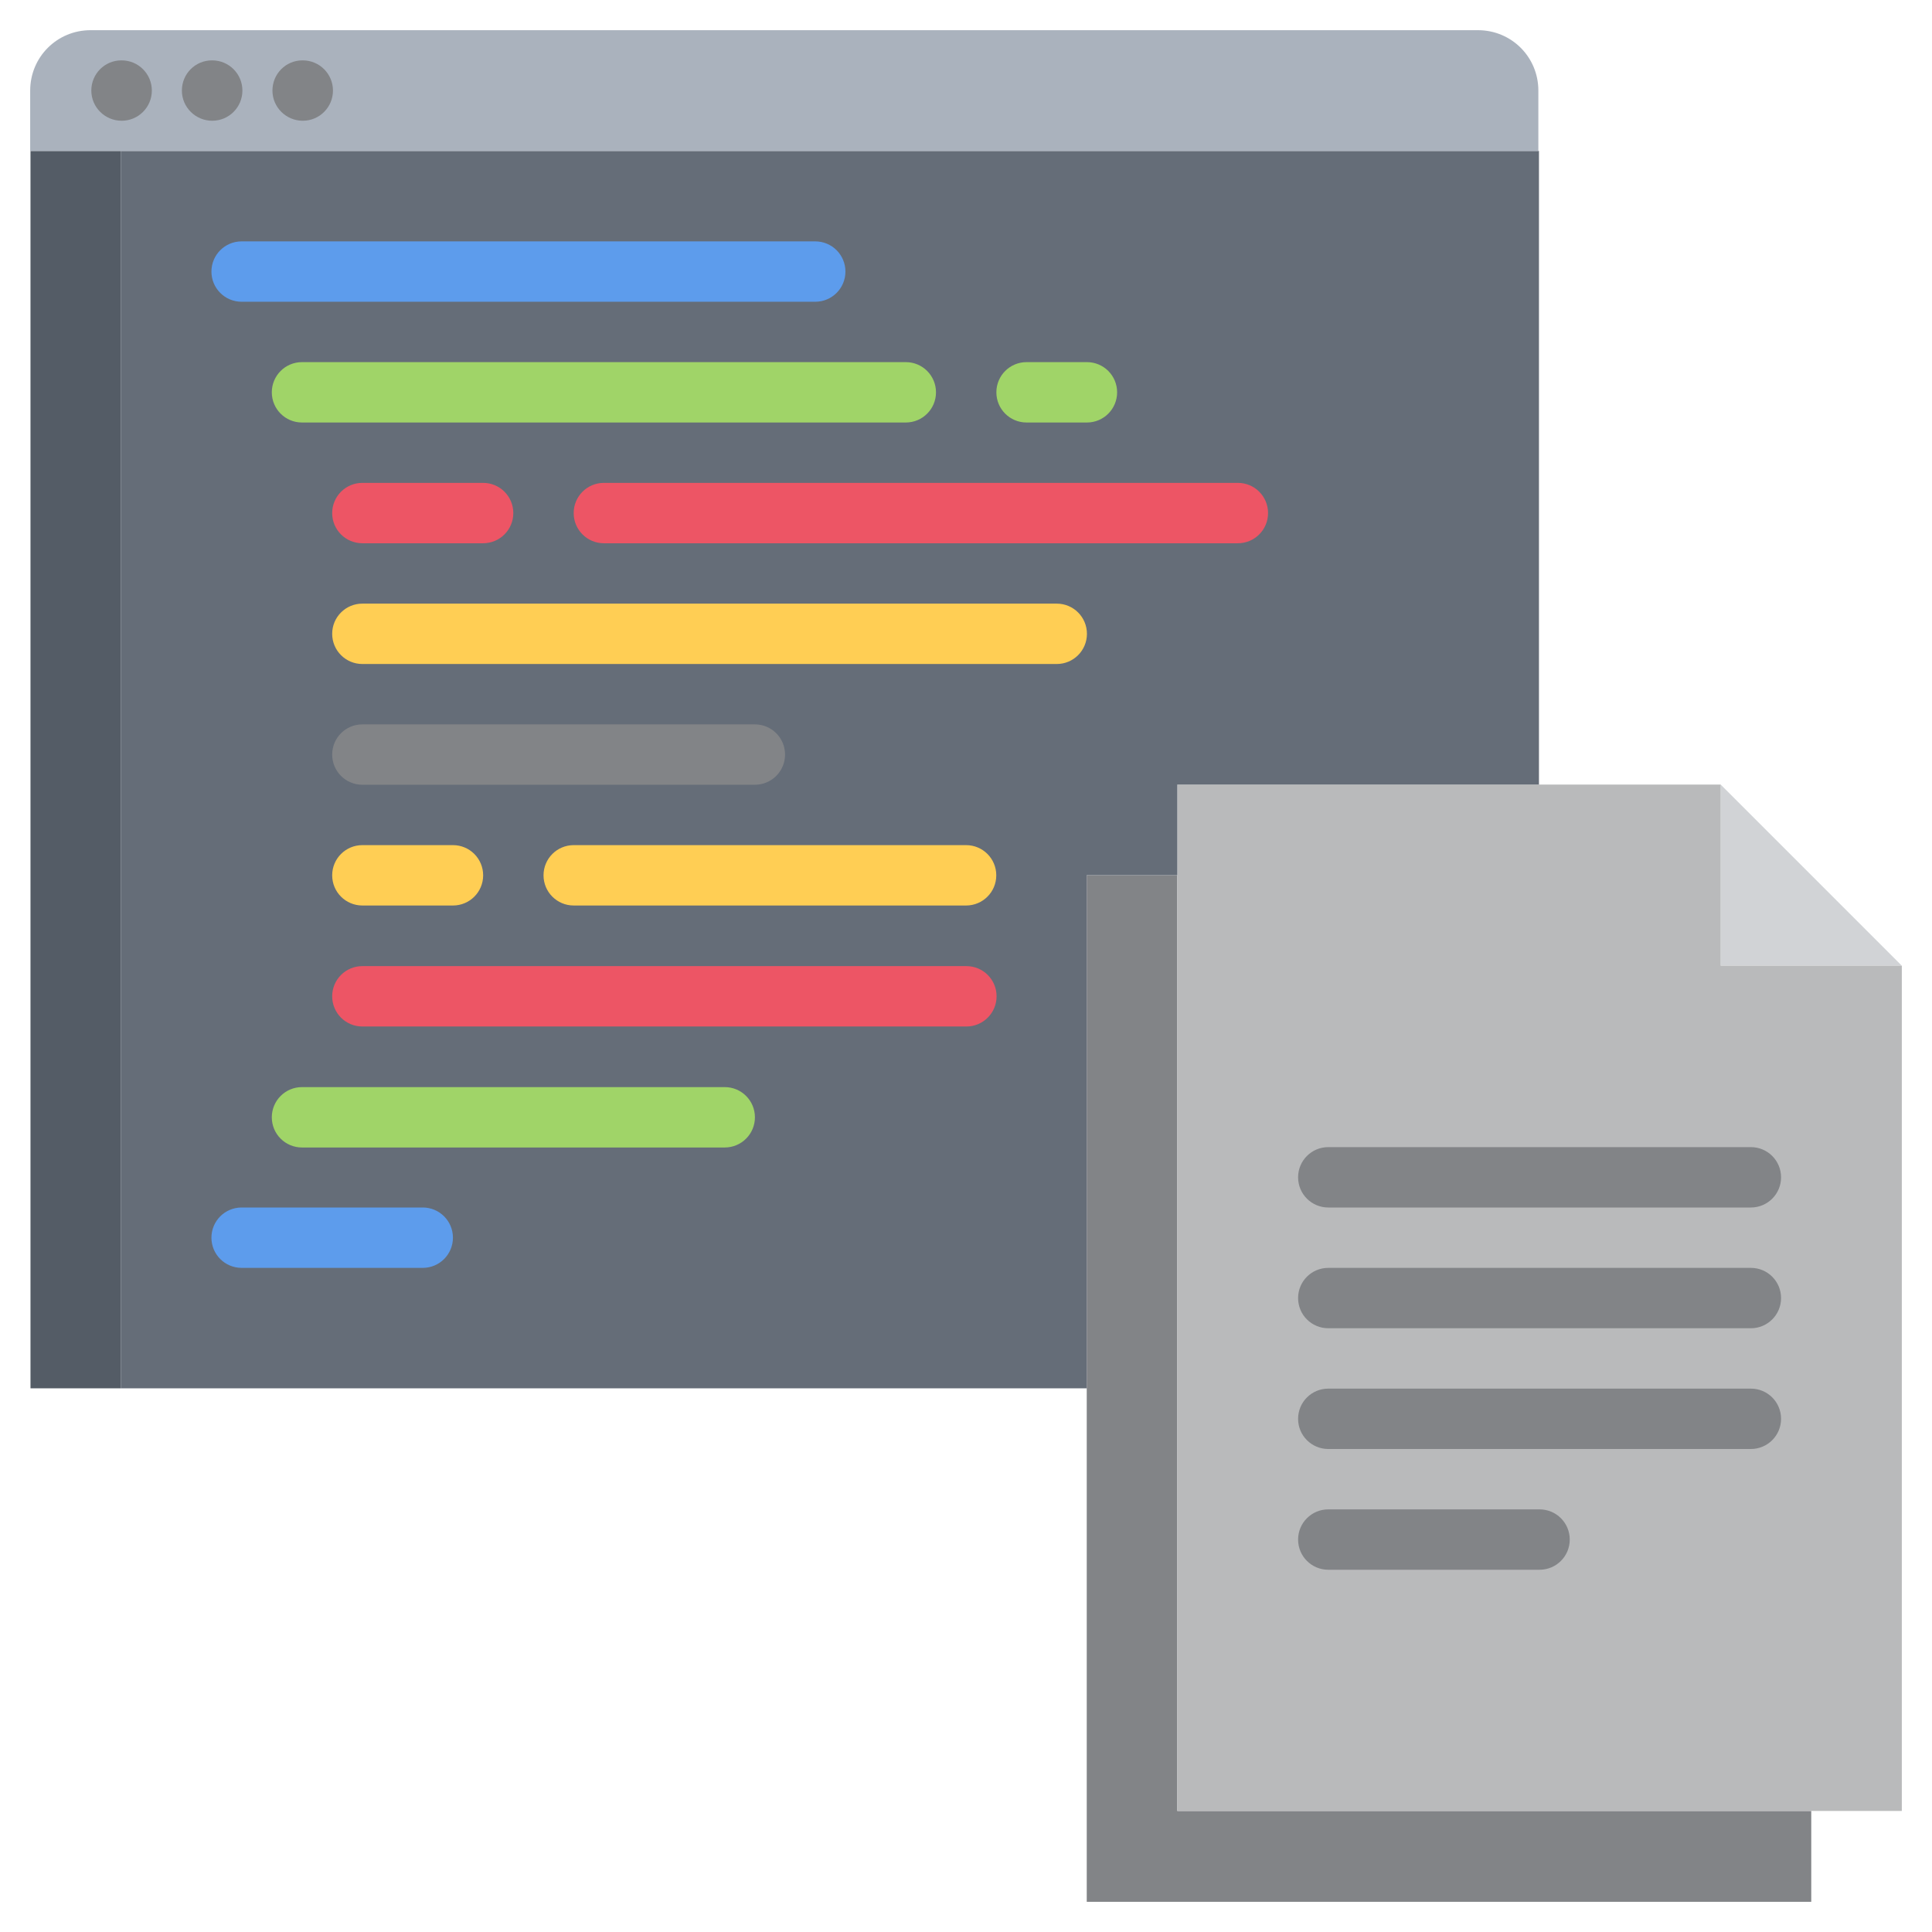 <?xml version="1.0"?>
<svg xmlns="http://www.w3.org/2000/svg" id="icons" enable-background="new 0 0 64 64" height="512px" viewBox="0 0 64 64" width="512px" class="hovered-paths"><g><path d="m39 28.99v31h21v3.01h-24v-17.01-17z" fill="#ccd1d9" data-original="#CCD1D9" class="" data-old_color="#ccd1d9" style="fill:#828487"/><path d="m63 31.99h-6v-6z" fill="#f5f7fa" data-original="#F5F7FA" class="hovered-path active-path" data-old_color="#f5f7fa" style="fill:#D1D3D6"/><path d="m50.98 25.99h6.02v6h6v28h-3-21v-31-3z" fill="#e6e9ed" data-original="#E6E9ED" class="" data-old_color="#e6e9ed" style="fill:#B9BABB"/><path d="m4 45v.99h-2.99v-40.99h2.99z" fill="#545c66" data-original="#545C66"/><path d="m50.98 5v20.99h-11.98v3h-3v17h-.01-31.99v-.99-40h46.96z" fill="#656d78" data-original="#656D78"/><path d="m50.96 3v2h-46.96-2.99-.01v-2c0-1.11.89-2 2-2h45.96c1.11 0 2 .89 2 2z" fill="#aab2bd" data-original="#AAB2BD"/><path d="m4.03 4c-.552 0-1.005-.447-1.005-1s.443-1 .995-1h.01c.552 0 1 .447 1 1s-.448 1-1 1z" fill="#ccd1d9" data-original="#CCD1D9" class="" data-old_color="#ccd1d9" style="fill:#828487"/><path d="m7.03 4c-.552 0-1.005-.447-1.005-1s.443-1 .995-1h.01c.552 0 1 .447 1 1s-.448 1-1 1z" fill="#ccd1d9" data-original="#CCD1D9" class="" data-old_color="#ccd1d9" style="fill:#828487"/><path d="m10.03 4c-.552 0-1.005-.447-1.005-1s.442-1 .994-1h.011c.552 0 1 .447 1 1s-.448 1-1 1z" fill="#ccd1d9" data-original="#CCD1D9" class="" data-old_color="#ccd1d9" style="fill:#828487"/><path d="m27.006 9.996h-19.002c-.553 0-1-.447-1-1s.447-1 1-1h19.002c.553 0 1 .447 1 1s-.447 1-1 1z" fill="#5d9cec" data-original="#5D9CEC"/><path d="m30.006 13.996h-20.002c-.553 0-1-.447-1-1s.447-1 1-1h20.002c.553 0 1 .447 1 1s-.447 1-1 1z" fill="#a0d468" data-original="#A0D468" class=""/><path d="m24.008 38.012h-14.004c-.553 0-1-.447-1-1s.447-1 1-1h14.004c.553 0 1 .447 1 1s-.447 1-1 1z" fill="#a0d468" data-original="#A0D468" class=""/><path d="m36.006 13.996h-2c-.553 0-1-.447-1-1s.447-1 1-1h2c.553 0 1 .447 1 1s-.447 1-1 1z" fill="#a0d468" data-original="#A0D468" class=""/><path d="m14.004 42h-6c-.553 0-1-.447-1-1s.447-1 1-1h6c.553 0 1 .447 1 1s-.447 1-1 1z" fill="#5d9cec" data-original="#5D9CEC"/><path d="m16.004 17.996h-4c-.553 0-1-.447-1-1s.447-1 1-1h4c.553 0 1 .447 1 1s-.447 1-1 1z" fill="#ed5565" data-original="#ED5565"/><path d="m41.006 17.996h-21.002c-.553 0-1-.447-1-1s.447-1 1-1h21.002c.553 0 1 .447 1 1s-.447 1-1 1z" fill="#ed5565" data-original="#ED5565"/><path d="m35.006 21.996h-23.002c-.553 0-1-.447-1-1s.447-1 1-1h23.002c.553 0 1 .447 1 1s-.447 1-1 1z" fill="#ffce54" data-original="#FFCE54" class=""/><path d="m25.006 25.996h-13.002c-.553 0-1-.447-1-1s.447-1 1-1h13.002c.553 0 1 .447 1 1s-.447 1-1 1z" fill="#ccd1d9" data-original="#CCD1D9" class="" data-old_color="#ccd1d9" style="fill:#828487"/><path d="m32.013 34.004h-20.009c-.553 0-1-.447-1-1s.447-1 1-1h20.009c.553 0 1 .447 1 1s-.448 1-1 1z" fill="#ed5565" data-original="#ED5565"/><path d="m32.003 29.996h-12.998c-.553 0-1-.447-1-1s.447-1 1-1h12.998c.553 0 1 .447 1 1s-.447 1-1 1z" fill="#ffce54" data-original="#FFCE54" class=""/><path d="m15.005 29.996h-3.001c-.553 0-1-.447-1-1s.447-1 1-1h3.001c.553 0 1 .447 1 1s-.447 1-1 1z" fill="#ffce54" data-original="#FFCE54" class=""/><g fill="#ccd1d9"><path d="m58 40h-13.999c-.553 0-1-.447-1-1s.447-1 1-1h13.999c.553 0 1 .447 1 1s-.447 1-1 1z" data-original="#CCD1D9" class="" data-old_color="#CCD1D9" style="fill:#828487"/><path d="m58 44h-13.999c-.553 0-1-.447-1-1s.447-1 1-1h13.999c.553 0 1 .447 1 1s-.447 1-1 1z" data-original="#CCD1D9" class="" data-old_color="#CCD1D9" style="fill:#828487"/><path d="m58 48h-13.999c-.553 0-1-.447-1-1s.447-1 1-1h13.999c.553 0 1 .447 1 1s-.447 1-1 1z" data-original="#CCD1D9" class="" data-old_color="#CCD1D9" style="fill:#828487"/><path d="m51 52h-6.999c-.553 0-1-.447-1-1s.447-1 1-1h6.999c.553 0 1 .447 1 1s-.447 1-1 1z" data-original="#CCD1D9" class="" data-old_color="#CCD1D9" style="fill:#828487"/></g></g> </svg>
